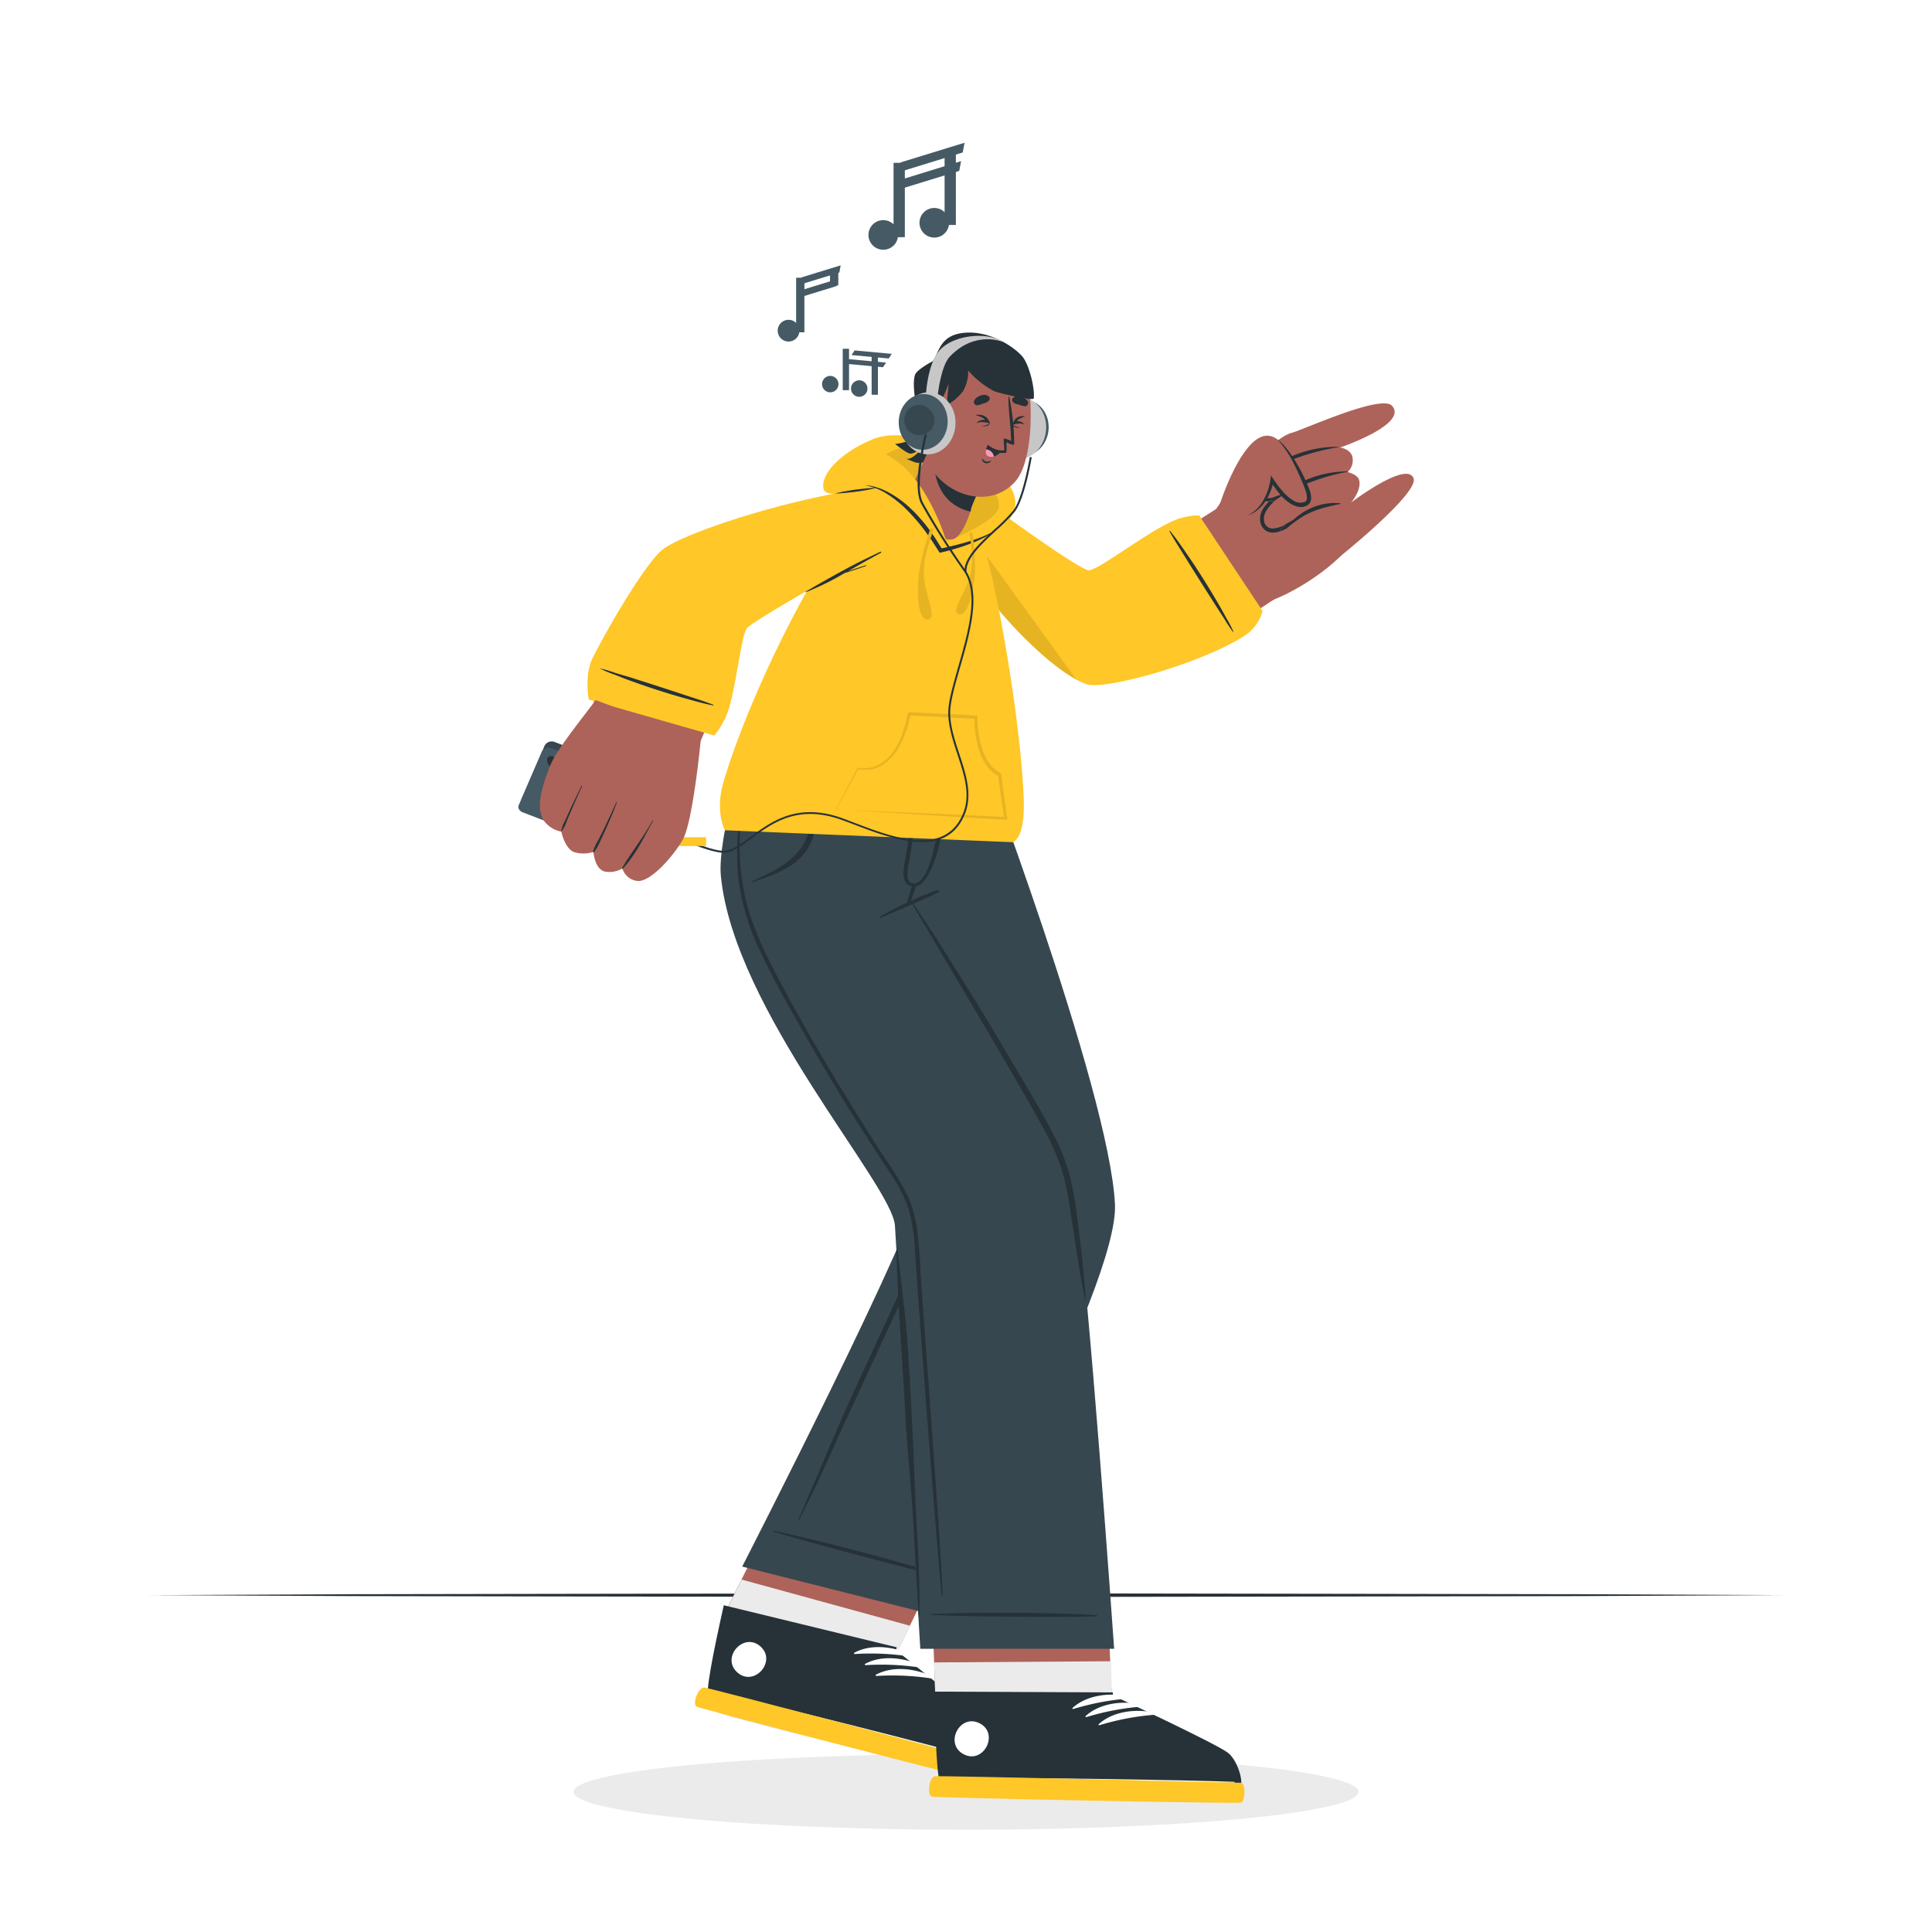 <svg class="animated" id="freepik_stories-listening-happy-music" xmlns="http://www.w3.org/2000/svg" viewBox="0 0 500 500" version="1.1" xmlns:xlink="http://www.w3.org/1999/xlink" xmlns:svgjs="http://svgjs.com/svgjs"><style>svg#freepik_stories-listening-happy-music:not(.animated) .animable {opacity: 0;}svg#freepik_stories-listening-happy-music.animated #freepik--Plant--inject-84 {animation: 1.5s Infinite  linear shake;animation-delay: 0s;}svg#freepik_stories-listening-happy-music.animated #freepik--musical-notes--inject-84 {animation: 1.5s Infinite  linear heartbeat;animation-delay: 0s;}            @keyframes shake {                10%, 90% {                    transform: translate3d(-1px, 0, 0);                  }                  20%, 80% {                    transform: translate3d(2px, 0, 0);                  }                  30%, 50%, 70% {                    transform: translate3d(-4px, 0, 0);                  }                  40%, 60% {                    transform: translate3d(4px, 0, 0);                  }            }                    @keyframes heartbeat {                0% {                    transform: scale(1);                }                10% {                    transform: scale(1.1);                }                30% {                    transform: scale(1);                }                40% {                    transform: scale(1);                }                50% {                    transform: scale(1.1);                }                60% {                    transform: scale(1);                }                100% {                    transform: scale(1);                }            }        .animator-hidden { display: none; }</style><g id="freepik--Floor--inject-84" class="animable" style="transform-origin: 250px 412.825px;"><polygon points="38.76 412.82 91.57 412.58 144.38 412.49 250 412.33 355.62 412.49 408.43 412.58 461.24 412.82 408.43 413.07 355.62 413.16 250 413.32 144.38 413.16 91.57 413.07 38.76 412.82" style="fill: rgb(38, 50, 56); transform-origin: 250px 412.825px;" id="elllq1zlgbmmn" class="animable"></polygon></g><g id="freepik--Shadow--inject-84" class="animable" style="transform-origin: 250px 463.74px;"><ellipse cx="250" cy="463.74" rx="101.59" ry="9.79" style="fill: rgb(235, 235, 235); transform-origin: 250px 463.74px;" id="elahwcf7soi3t" class="animable"></ellipse></g><g id="freepik--Plant--inject-84" class="animable animator-hidden" style="transform-origin: 90.86px 342.603px;"><path d="M124.14,304.79c-3.71-3.64-8.51-8-14.19-6.47-5.34,1.48-7.38,7.31-8.34,12.16-1.23,6.26-2.19,12.58-3.18,18.89s-2,12.73-2.87,19.11c-.51,3.6-1,7.2-1.53,10.8l-.75,5.4c-.24,1.77-.54,3.53-.64,5.31,0,.57.86.65,1,.11.69-3,1-6.12,1.41-9.17s.89-6.13,1.34-9.2c.89-6.08,1.81-12.17,2.72-18.25s1.87-12.17,2.84-18.25c.83-5.16,1.22-11.56,5.79-15a8.82,8.82,0,0,1,8.54-.8c3,1.15,5.41,3.3,7.76,5.43A.08.08,0,0,0,124.14,304.79Z" style="fill: rgb(38, 50, 56); transform-origin: 108.39px 334.235px;" id="elwwq4lb92x8l" class="animable"></path><path d="M119.06,301.07s-7.59-2.73-11.34,2.81.74,19.62,35.29,27.57a97.49,97.49,0,0,0-8.31-31.24C127.29,284.06,114.09,290.18,119.06,301.07Z" style="fill: rgb(255, 199, 39); transform-origin: 124.816px 310.893px;" id="elebg06zquieq" class="animable"></path><path d="M141,329.15a29.13,29.13,0,0,0-1.74-2.81l-1.75-2.66c-.45-.66-.9-1.32-1.36-2a4,4,0,0,0,.07-.5l.12-.9c.08-.64.18-1.29.27-1.94s.2-1.28.33-1.92a9.89,9.89,0,0,1,.45-2c0-.1-.14-.15-.15,0a7.7,7.7,0,0,1-.31,1.14c-.08.29-.16.58-.23.87q-.25,1-.48,2c-.13.61-.25,1.22-.35,1.83-.05.3-.1.59-.14.89-.61-.88-1.24-1.75-1.89-2.6-1.83-2.42-3.77-4.75-5.78-7,0,0,0,0,0-.06.18-3.63.09-7.22.9-10.8,0-.09-.13-.15-.15-.05a36.82,36.82,0,0,0-1.29,10.33c-.72-.8-1.45-1.6-2.19-2.39-1.68-1.81-3.39-3.6-5.15-5.34a.08.08,0,0,0-.11.11c2.91,3.13,5.68,6.4,8.37,9.72a60.58,60.58,0,0,0-6.32.23c-2.34.18-4.67.48-7,.8-.1,0-.07.17,0,.15a65.31,65.31,0,0,1,7-.62c2.26-.1,4.5,0,6.75,0q2.19,2.7,4.32,5.45H133c-.53,0-1.06,0-1.59,0-1.05,0-2.11.09-3.15.18a47.2,47.2,0,0,0-6.38.95.08.08,0,0,0,0,.16c2.12-.24,4.25-.44,6.38-.52,1,0,2,0,3.06,0h1.59a1.91,1.91,0,0,0,.87-.08c.93,1.21,1.86,2.41,2.78,3.63.74,1,1.46,1.94,2.17,2.92s1.38,2.1,2.19,3C141,329.31,141.06,329.22,141,329.15Z" style="fill: rgb(38, 50, 56); transform-origin: 128.04px 314.954px;" id="el7d3nnibe9e3" class="animable"></path><path d="M122.36,308.92a22.76,22.76,0,0,0-3.69-.18c-1.23,0-2.47,0-3.7.08a.08.08,0,1,0,0,.15c1.25-.09,2.5-.11,3.75-.09s2.42.13,3.63.1A0,0,0,0,0,122.36,308.92Z" style="fill: rgb(38, 50, 56); transform-origin: 118.611px 308.857px;" id="eltiq2pq5heg" class="animable"></path><path d="M133.21,311.7c.14-1.18.29-2.36.54-3.52a.08.08,0,1,0-.15,0c-.18,1.16-.4,2.32-.57,3.48-.09.58-.17,1.17-.24,1.75a7.61,7.61,0,0,0-.14,1.65.1.1,0,0,0,.2,0,10,10,0,0,0,.18-1.64C133.08,312.82,133.14,312.26,133.21,311.7Z" style="fill: rgb(38, 50, 56); transform-origin: 133.201px 311.616px;" id="elb28bftd1r4" class="animable"></path><path d="M130.94,298.63c-.3,1.14-.6,2.31-.82,3.48-.1.59-.19,1.19-.27,1.78a6.85,6.85,0,0,0-.12,1.75c0,.05.08.05.09,0a9.53,9.53,0,0,0,.27-1.67c.08-.57.17-1.15.27-1.72.21-1.2.42-2.4.73-3.58C131.11,298.58,131,298.53,130.94,298.63Z" style="fill: rgb(38, 50, 56); transform-origin: 130.405px 302.126px;" id="elslzqu32k6f" class="animable"></path><path d="M85.94,368.72c-.19-2.18-.4-4.35-.63-6.53q-.69-6.45-1.56-12.89c-.58-4.28-1.13-8.56-1.81-12.82a32.17,32.17,0,0,0-1.32-5.83A5.53,5.53,0,0,0,77.39,327c-4.06-1.41-6.81,2.81-8.45,5.79,0,.09.08.16.14.08,1-1.42,3.7-5.38,6.78-5.2,2.08.13,3.74,1.59,4.73,6.77,2.49,12.89,4.72,39.06,5,40.77.13.91.78.87.78-.1C86.37,373,86.12,370.85,85.94,368.72Z" style="fill: rgb(38, 50, 56); transform-origin: 77.655px 351.293px;" id="elchjq386vsma" class="animable"></path><path d="M70,331.21s3.55-12.55-4.3-6.28C52.66,335.38,52.19,358.1,52.19,358.1s23.25-13.51,26.14-22.41C82.64,322.42,70,331.21,70,331.21Z" style="fill: rgb(255, 199, 39); transform-origin: 65.708px 340.638px;" id="elxbkxfp5swah" class="animable"></path><path d="M74.44,337.37c-1.83.37-3.68.61-5.52.87l-2.61.37c-.59.08-1.19.14-1.78.21,1.73-2.38,3.48-4.76,5.14-7.19a.1.1,0,0,0-.16-.12A53.47,53.47,0,0,0,65.63,336l-1-2.91c-.39-1.12-.82-2.24-1.1-3.4,0-.09-.18-.05-.15.05.32,1.15.54,2.32.85,3.47s.63,2.22,1,3.3c-.85,1.11-1.67,2.24-2.46,3.38-.4-1.13-.9-2.23-1.25-3.38a.08.08,0,0,0-.15.05c.42,1.27.64,2.59,1,3.87-.53.78-1.06,1.56-1.57,2.35-.94,1.45-1.83,2.93-2.69,4.42a.34.34,0,0,0-.21.35c-1.46,2.54-2.86,5.12-4.24,7.72,0,.09.09.16.14.07,1.38-2.57,2.91-5.07,4.51-7.52h0a3.65,3.65,0,0,1,.76-.14l.81-.18c.6-.13,1.19-.28,1.79-.43,1.18-.3,2.35-.57,3.54-.78.1,0,.06-.17,0-.15-1.41.27-2.82.43-4.24.59L59,347l-.1,0q1.26-1.9,2.54-3.78c.85-1.23,1.72-2.44,2.59-3.64.81-.12,1.61-.33,2.4-.48l2.7-.53c1.8-.35,3.59-.75,5.4-1.05C74.58,337.5,74.54,337.35,74.44,337.37Z" style="fill: rgb(38, 50, 56); transform-origin: 64.106px 342.511px;" id="elwy81lo0a77l" class="animable"></path><path d="M60.47,338.6c-.11-.33-.21-.66-.32-1a19.73,19.73,0,0,1-.53-2.11c0-.1-.17-.05-.15.05.15.7.32,1.41.48,2.12a13.76,13.76,0,0,0,.61,2.08.14.14,0,0,0,.27-.08C60.73,339.31,60.58,339,60.47,338.6Z" style="fill: rgb(38, 50, 56); transform-origin: 60.152px 337.638px;" id="el5ubxvuit8" class="animable"></path><path d="M76.82,334.46c-1.06.16-2.13.23-3.2.33s-2.13.24-3.19.4c-.06,0-.06.1,0,.09,1.07-.07,2.13-.15,3.2-.29s2.12-.3,3.19-.37C76.92,334.61,76.91,334.45,76.82,334.46Z" style="fill: rgb(38, 50, 56); transform-origin: 73.638px 334.87px;" id="el9harzjuqut5" class="animable"></path><path d="M103.05,352.83c-.42-9.24-1-18.46-1.93-27.67-.46-4.58-1-9.16-1.63-13.72a98.11,98.11,0,0,0-2.64-13.28,25.37,25.37,0,0,0-4.43-9.37,10.05,10.05,0,0,0-8.93-3.9c-4,.5-7.3,3.05-10.11,5.82-3.16,3.1-6.06,6.49-9,9.81-.74.84-1.48,1.69-2.21,2.54a.08.08,0,0,0,.12.11c2.86-3.29,5.83-6.48,8.94-9.53,2.87-2.83,5.84-5.91,9.82-7.08a10.06,10.06,0,0,1,5.7-.13,9,9,0,0,1,3.9,2.47,20.38,20.38,0,0,1,4.39,8.54c2.49,8.49,3.38,17.4,4.3,26.17s1.57,17.84,2,26.79.8,18,1.67,27c.1,1.11.25,2.21.39,3.31.09.75,1.24.75,1.18,0C103.89,371.39,103.46,362.11,103.05,352.83Z" style="fill: rgb(38, 50, 56); transform-origin: 83.365px 333.059px;" id="elb5soqwl8ruk" class="animable"></path><path d="M72.87,291.71s5.27-9.77-1-12.9S44.81,299,38.71,333c0,0,33.7-14.91,45.15-29.77S82.33,285.13,72.87,291.71Z" style="fill: rgb(255, 199, 39); transform-origin: 63.528px 305.764px;" id="eljbj5zeryg4" class="animable"></path><path d="M77.82,299.65c-3.79,0-7.56-.29-11.35-.26L68.6,297a35.8,35.8,0,0,0,3-3.44c.06-.08-.06-.19-.13-.13a26.91,26.91,0,0,0-2.87,2.88c-1,1-1.89,2-2.83,3-1.45,1.57-2.87,3.16-4.28,4.76,0-.16,0-.31,0-.46v-2c0-1.29,0-2.57,0-3.86,0-2.6,0-5.22.2-7.82,0-.1-.15-.09-.15,0-.18,2.61-.45,5.21-.58,7.83-.06,1.28-.1,2.57-.11,3.85,0,.66,0,1.33,0,2,0,.36,0,.74,0,1.12l-.67.74c-3,3.45-5.89,7-8.69,10.66,0-.2,0-.4,0-.6,0-.4-.09-.8-.13-1.2-.1-.87-.22-1.74-.35-2.6s-.25-1.63-.39-2.44-.37-1.83-.44-2.75a.08.08,0,1,0-.16,0,23.25,23.25,0,0,1,.32,2.77c.08.83.16,1.67.23,2.5s.15,1.67.24,2.5l.12,1.2c0,.2,0,.4.07.6a1.28,1.28,0,0,0,.16.48l-1.44,1.88c-1.91,2.53-3.78,5.09-5.66,7.64-.06.08,0,.19.11.11,1.78-2.32,3.61-4.59,5.46-6.85,1.39.06,2.8,0,4.19-.06s2.92,0,4.38,0c.1,0,.1-.16,0-.15l-4.38.05c-1.34,0-2.7-.06-4,0,1.63-2,3.28-3.95,4.93-5.91l1.81-2.15a8,8,0,0,0,1.69.06h2l3.74-.05c2.57,0,5.14-.13,7.71-.14a.08.08,0,1,0,0-.15c-2.57,0-5.15-.14-7.72-.21l-3.74-.09-2,0c-.37,0-.76,0-1.15,0,1.42-1.68,2.83-3.36,4.25-5a.24.24,0,0,0,.08-.09c1.38-1.63,2.76-3.26,4.16-4.88l.57-.66c3.93.13,7.85-.13,11.78-.05C77.93,299.81,77.92,299.65,77.82,299.65Z" style="fill: rgb(38, 50, 56); transform-origin: 60.983px 308.053px;" id="ellef2ezbfaxb" class="animable"></path><path d="M75.88,306.35H75a.07.07,0,0,0,0,.14h.92C76,306.5,76,306.35,75.88,306.35Z" style="fill: rgb(38, 50, 56); transform-origin: 75.453px 306.42px;" id="el654s2yd33hn" class="animable"></path><path d="M73.84,306.36l-3.64-.08-1.82-.06a6.82,6.82,0,0,0-1.69,0,.06.06,0,0,0,0,.11,6.47,6.47,0,0,0,1.7.13l1.82,0c1.21,0,2.43,0,3.64,0C74,306.51,73.94,306.36,73.84,306.36Z" style="fill: rgb(38, 50, 56); transform-origin: 70.297px 306.319px;" id="el2vptc5bqyjn" class="animable"></path><path d="M63.25,317.73a49.12,49.12,0,0,0-7.45-.67s0,.05,0,.05c2.47.24,5,.37,7.41.77C63.31,317.9,63.35,317.74,63.25,317.73Z" style="fill: rgb(38, 50, 56); transform-origin: 59.554px 317.471px;" id="el1yge0xaydol" class="animable"></path><path d="M53.12,306.89c0-.22,0-.44-.08-.65-.06-.49-.14-1-.21-1.46-.15-.93-.31-1.85-.49-2.77,0-.09-.16-.06-.15,0,.12,1,.22,1.91.31,2.87l.12,1.4a4,4,0,0,0,.19,1.34.18.18,0,0,0,.32-.05A1.65,1.65,0,0,0,53.12,306.89Z" style="fill: rgb(38, 50, 56); transform-origin: 52.675px 304.825px;" id="elk6txqwv6s3" class="animable"></path><path d="M102.71,279.17c-1.2-2.25-2.74-5.21-5.75-5-2.48.15-3.6,2.69-4.14,4.78-1.64,6.49-1.75,13.33-2.07,20-.68,14-1.29,28.1-1.37,42.17q0,5.85,0,11.69c0,4,0,8,.28,12a.29.29,0,0,0,.58,0c0-3.4-.09-6.8-.11-10.2s0-6.64.07-10q.16-10.08.54-20.16c.24-6.68.54-13.35.82-20q.21-5,.43-10c.15-3.23.29-6.46.66-9.68.21-1.8.47-3.6.85-5.37a7.42,7.42,0,0,1,1.55-3.61,3.41,3.41,0,0,1,4.4-.32,9.42,9.42,0,0,1,3.11,3.89C102.63,279.34,102.76,279.26,102.71,279.17Z" style="fill: rgb(38, 50, 56); transform-origin: 96.051px 319.63px;" id="elzekyl69ck1j" class="animable"></path><path d="M101.9,278.1s-2.48-8.74,3-4.37c9.1,7.27,9.43,23.1,9.43,23.1s-16.19-9.41-18.21-15.61C93.12,272,101.9,278.1,101.9,278.1Z" style="fill: rgb(255, 199, 39); transform-origin: 104.913px 284.668px;" id="eltm77misdia" class="animable"></path><path d="M110.92,290.34l-.46-.72a4.57,4.57,0,0,0,0-.74v-1.13q0-1.11.09-2.22c0-.1-.16-.09-.16,0,0,.72-.07,1.45-.09,2.17,0,.36,0,.73,0,1.09,0,.14,0,.3,0,.47-.63-1-1.29-2-2-2.93l-.6-.82a17.08,17.08,0,0,1,0-2.86c0-1,0-2,.06-3.05,0-.1-.15-.09-.15,0,0,1.05-.09,2.11-.14,3.17a18.9,18.9,0,0,0-.06,2.26c-1.57-2.13-3.22-4.18-4.9-6.22-.06-.07-.18,0-.12.1,1,1.31,2,2.67,3,4-1.91-.44-3.84-.7-5.78-1-.1,0-.14.14,0,.15,2,.31,4.06.83,6.09,1.27,0,0,0,0,0,0,.77,1.09,1.54,2.19,2.3,3.29l.92,1.35h-.09l-.63-.09c-.44-.05-.89-.09-1.34-.12-.94-.07-1.87-.12-2.81-.17-.1,0-.09.15,0,.15.92,0,1.83.09,2.75.19l1.45.18.63.07.18,0,1.56,2.29c.92,1.35,1.73,2.8,2.71,4.11.06.08.16,0,.12-.08A41.94,41.94,0,0,0,110.92,290.34Z" style="fill: rgb(38, 50, 56); transform-origin: 106.489px 286.697px;" id="el4jl1q1k4627" class="animable"></path><path d="M106.89,280.47c0-.34,0-.68,0-1a14,14,0,0,1,.08-2.15.08.08,0,1,0-.15,0c0,.7-.08,1.41-.11,2.12,0,.35,0,.71,0,1.06V281a1.45,1.45,0,0,0,0,.51.07.07,0,0,0,.13,0,1.24,1.24,0,0,0,0-.47Z" style="fill: rgb(38, 50, 56); transform-origin: 106.831px 279.383px;" id="eld3f5mkdzo6h" class="animable"></path><path d="M104.89,284.09c-.61-.11-1.22-.14-1.83-.19s-1.33-.11-2-.2c-.11,0-.13.15,0,.15,1.28.09,2.55.31,3.83.36C104.94,284.21,105,284.1,104.89,284.09Z" style="fill: rgb(38, 50, 56); transform-origin: 102.961px 283.955px;" id="ela7kzcjf49zk" class="animable"></path><path d="M110,284.14c0,.07,0,.26,0,.34v.89c0,.2,0,.41,0,.61a1.4,1.4,0,0,0,0,.54,0,0,0,0,0,.06,0,.52.52,0,0,0,0-.25v-.89c0-.21,0-.41,0-.61v-.29c0-.08,0-.26,0-.33S109.87,284,110,284.14Z" style="fill: rgb(38, 50, 56); transform-origin: 110.015px 285.291px;" id="elajnwfuenudi" class="animable"></path><path d="M103.09,325.81c-3.41-2.56-6.47-6.23-11-6.41-3.78-.15-6.43,2.7-7.94,5.87a32.06,32.06,0,0,0-1.85,5.22q-1,3.58-1.93,7.21-1.78,7.13-3,14.37c-.46,2.69-.89,5.38-1.23,8.09a68,68,0,0,0-.79,8.29.43.43,0,0,0,.84.09c.47-2.26.66-4.6,1-6.89s.69-4.6,1.08-6.89q1.15-6.88,2.71-13.7c1-4.28,1.93-8.63,3.32-12.8,1-3,2.58-6.49,5.81-7.56,4.91-1.64,9.38,2.52,13,5.22C103.06,326,103.17,325.87,103.09,325.81Z" style="fill: rgb(38, 50, 56); transform-origin: 89.235px 344.12px;" id="eluxjy30c622" class="animable"></path><path d="M99.56,323.36s-3.13-9,1.41-10.72c6.8-2.63,24.61,17.43,21.13,48.16,0,0-13.77-7.58-23.93-16.1S85.41,325,89.89,322.15,99.56,323.36,99.56,323.36Z" style="fill: rgb(255, 199, 39); transform-origin: 105.162px 336.604px;" id="elc91x96lmqzc" class="animable"></path><path d="M120,354.22a23.08,23.08,0,0,0-1.66-3.1c-.58-1.05-1.17-2.1-1.77-3.14-1.19-2-2.36-4.05-3.57-6.06l-.6-1c0-.12,0-.24.08-.36.06-.29.13-.59.2-.89.15-.66.27-1.34.39-2,.25-1.31.48-2.65.83-3.94,0-.09-.13-.13-.15,0-.28,1.32-.7,2.61-1.09,3.9-.19.63-.39,1.26-.56,1.9-.06.22-.11.44-.17.66-1.46-2.4-3-4.78-4.56-7.09a2.9,2.9,0,0,0,.16-1c.05-.44.1-.89.16-1.34.12-1,.23-2,.38-3a58.65,58.65,0,0,1,1.08-5.89.08.08,0,0,0-.15,0c-.49,1.94-1,3.87-1.39,5.84-.18,1-.35,1.92-.48,2.89-.07.49-.12,1-.17,1.46,0,.15,0,.3-.06.44-.49-.69-1-1.39-1.5-2.07-1.57-2.07-3.2-4.09-4.84-6.1-.07-.07-.2,0-.13.09a109.63,109.63,0,0,1,7.74,11.31l1.34,2.17-.45-.06c-.57-.07-1.16-.11-1.73-.16l-3.48-.3c-2.32-.19-4.64-.33-7-.58-.1,0-.13.15,0,.16,2.34.27,4.68.64,7,1,1.15.17,2.3.32,3.45.47a13.45,13.45,0,0,0,2.65.27c.91,1.48,1.83,3,2.73,4.44-.2,0-.41,0-.61,0h-3.31c-1.5,0-3,0-4.48,0-.1,0-.09.15,0,.15,1.51,0,3,.1,4.53.18.72,0,1.44.08,2.15.13l1.08.07a2.28,2.28,0,0,0,.94,0c.77,1.26,1.55,2.51,2.33,3.77s1.43,2.32,2.16,3.47a28.56,28.56,0,0,0,2.34,3.51C120,354.36,120.08,354.31,120,354.22Z" style="fill: rgb(38, 50, 56); transform-origin: 108.397px 338.119px;" id="el23z7rgak8t8" class="animable"></path><path d="M113.48,329.37a22.41,22.41,0,0,1-.61,2.93c-.26,1-.55,2-.87,2.95a.1.1,0,1,0,.19.06c.3-1,.57-1.94.81-2.93s.4-2,.64-3C113.66,329.3,113.49,329.27,113.48,329.37Z" style="fill: rgb(38, 50, 56); transform-origin: 112.817px 332.347px;" id="elj9lytzpx6jg" class="animable"></path><path d="M103.37,335.38a1.1,1.1,0,0,0-.75-.28l-1.3-.18c-.8-.11-1.61-.2-2.42-.29-1.67-.2-3.35-.36-5-.57-.1,0-.13.14,0,.15,1.59.19,3.16.43,4.74.64l2.32.3,1.12.13a4,4,0,0,1,1.28.21C103.37,335.53,103.43,335.43,103.37,335.38Z" style="fill: rgb(38, 50, 56); transform-origin: 98.605px 334.78px;" id="el342uqpq02q8" class="animable"></path><path d="M113.46,348.89c-.79-.06-1.59-.09-2.38-.11l-1.21,0-.57,0a3.09,3.09,0,0,1-.75,0c-.11,0-.12.17,0,.15a3.29,3.29,0,0,1,.7,0l.63,0,1.2.08c.79,0,1.59.09,2.38.09C113.55,349.07,113.55,348.9,113.46,348.89Z" style="fill: rgb(38, 50, 56); transform-origin: 110.996px 348.94px;" id="elvv42nz9r02" class="animable"></path><path d="M118.31,345.46c.09-.45.18-.9.26-1.36.16-.88.32-1.77.49-2.65,0-.1-.13-.13-.16,0-.19.86-.39,1.73-.58,2.59-.1.43-.19.86-.28,1.29-.05.2-.09.4-.13.6a1.73,1.73,0,0,0-.07.64c0,.07.12.13.17,0A3.1,3.1,0,0,0,118.31,345.46Z" style="fill: rgb(38, 50, 56); transform-origin: 118.447px 344.005px;" id="el3xsd1c3f9z" class="animable"></path><polygon points="71.72 365.01 72.67 375.91 75.93 412.7 104.74 412.7 108.81 375.91 110.01 365.01 71.72 365.01" style="fill: rgb(69, 90, 100); transform-origin: 90.865px 388.855px;" id="elcs8ta4qcgfo" class="animable"></polygon><polygon points="71.72 365.01 72.67 375.91 108.81 375.91 110.01 365.01 71.72 365.01" style="fill: rgb(38, 50, 56); transform-origin: 90.865px 370.46px;" id="elo84dzlcgax" class="animable"></polygon><g id="elegh0avm2nuo"><rect x="68.86" y="362.04" width="44" height="8.84" style="fill: rgb(69, 90, 100); transform-origin: 90.86px 366.46px; transform: rotate(180deg);" class="animable"></rect></g></g><g id="freepik--Character--inject-84" class="animable" style="transform-origin: 250.025px 276.311px;"><path d="M207.88,376.78s-21,42.05-21,42.09c-1.74,8.68-3.1,16.33-3.44,20.35a.15.15,0,0,0,0,.07,6.07,6.07,0,0,0,.11,2.81s0,0,0,.06c2.23,2.27,71.25,18.16,73.84,17.9s2.07-7.66-.12-10.42S231.43,429,231.43,429L252,386.86Z" style="fill: rgb(173, 99, 89); transform-origin: 221.228px 418.422px;" id="elhrxqk03fsch" class="animable"></path><path d="M256.41,460.07c-2.59.25-70.57-15.64-72.8-17.91l0-.06a6.22,6.22,0,0,1-.11-2.81.17.17,0,0,1,0-.07c.34-4,1.7-11.67,3.43-20.36,0,0,2.7-5.39,5-10.07l43.54,11.94-4,8.25s22.65,17.91,24.85,20.66S259,459.82,256.41,460.07Z" style="fill: rgb(235, 235, 235); transform-origin: 220.778px 434.431px;" id="els6xcwrojotb" class="animable"></path><path d="M257.35,459c-2.63.2-71.8-17.44-74-19.78-.85-.88,1.13-11.11,3.88-23.4l.09-.38,44.76,10.88-.21.75s23.46,18.59,25.61,21.43S260,458.77,257.35,459Z" style="fill: rgb(38, 50, 56); transform-origin: 221.184px 437.221px;" id="elr53bjbajxxg" class="animable"></path><path d="M257.25,456.08c-11.59-3.26-58.64-15.31-70.34-17.65-.1,0-.11,0,0,.07,11.42,3.48,58.56,15.15,70.31,17.77C257.45,456.33,257.49,456.15,257.25,456.08Z" style="fill: rgb(255, 255, 255); transform-origin: 222.122px 447.356px;" id="ely5bnxn27gl" class="animable"></path><path d="M235.57,428.12c-4.37-2-10.16-2.75-14.5-.38-.17.09,0,.33.13.32a66.94,66.94,0,0,1,14.21.63A.3.3,0,0,0,235.57,428.12Z" style="fill: rgb(255, 255, 255); transform-origin: 228.371px 427.478px;" id="elh7549wogxy5" class="animable"></path><path d="M238.38,431c-4.37-2-10.17-2.75-14.51-.38-.16.09,0,.33.13.32a66.94,66.94,0,0,1,14.21.63A.3.3,0,0,0,238.38,431Z" style="fill: rgb(255, 255, 255); transform-origin: 231.18px 430.359px;" id="elhaygl1mhlko" class="animable"></path><path d="M241.18,433.8c-4.37-2-10.16-2.75-14.5-.38-.17.09,0,.33.12.32a66.26,66.26,0,0,1,14.21.64A.31.31,0,0,0,241.18,433.8Z" style="fill: rgb(255, 255, 255); transform-origin: 233.973px 433.162px;" id="elu3wn58lew6" class="animable"></path><path d="M259,456.75c1.11.79-.21,4.88-1.19,5s-76.32-19.46-77.53-20.07.43-5.1,2-4.95S259,456.75,259,456.75Z" style="fill: rgb(255, 199, 39); transform-origin: 219.642px 449.238px;" id="el9mshwban5sr" class="animable"></path><path d="M196.76,426.06c-4.38-3.79-10.27,3-5.89,6.8S201.14,429.85,196.76,426.06Z" style="fill: rgb(255, 255, 255); transform-origin: 193.815px 429.461px;" id="elsicybtarq7q" class="animable"></path><path d="M192.08,405.43l50.47,12.73s47.05-84.91,46-106.49c-1.45-29.8-36.4-121.3-36.4-121.3H210.3s27.77,98.95,28.13,115.6C238.62,314.68,192.08,405.43,192.08,405.43Z" style="fill: rgb(55, 71, 79); transform-origin: 240.324px 304.265px;" id="elr0wd6b0hgvl" class="animable"></path><path d="M244.71,407.92c-2.69-1.07-26.72-8-44.64-11.8a.09.09,0,1,0,0,.18c5.64,2,41.26,11.36,44.6,11.82C244.74,408.14,244.83,408,244.71,407.92Z" style="fill: rgb(38, 50, 56); transform-origin: 222.374px 402.121px;" id="elzs5ex0v1u7" class="animable"></path><path d="M241.91,284.72c-3.32-14-6.83-27.9-10.63-41.75s-7.76-27.8-12.15-41.54c-.54-1.67-1.1-3.35-1.64-5a.21.21,0,0,0-.41.12c3.92,13.68,7.9,27.34,11.62,41.07s7.29,27.5,10.64,41.32q1.24,5.15,2.45,10.28a91,91,0,0,1,2.14,10.71,27.77,27.77,0,0,1-.69,10.31,58.18,58.18,0,0,1-3.72,9.59q-9,19.65-18.1,39.31c-6,13.15-7,16.14-12.77,29.39-.72,1.65-1.43,3.29-2.12,4.95-.05.11.11.2.16.09,6.6-13,7.62-16.12,13.75-29.33s12.31-26.59,18.43-39.91c2.76-6,6-12.13,6.42-18.85C245.72,298.47,243.52,291.44,241.91,284.72Z" style="fill: rgb(38, 50, 56); transform-origin: 225.933px 294.948px;" id="elf7eqfevbf3l" class="animable"></path><path d="M240.46,393.41s1.62,46.29,1.62,46.33c.26,8.85.65,16.61,1.23,20.6a.17.17,0,0,0,0,.07,6.35,6.35,0,0,0,.73,2.71s0,.05.06.06c2.69,1.7,73.51,1.66,76,.83s.29-7.94-2.46-10.13-29.89-14.3-29.89-14.3l-2.05-46.26Z" style="fill: rgb(173, 99, 89); transform-origin: 280.823px 428.944px;" id="el4alcvswzqdp" class="animable"></path><path d="M241.75,430.23s.33,9.47.33,9.51c.26,8.85.65,16.61,1.23,20.6a.17.17,0,0,0,0,.07,12.11,12.11,0,0,0,.73,2.71s0,.05.06.06c2.69,1.7,73.51,1.66,76,.83s.29-7.94-2.46-10.13-29.89-14.3-29.89-14.3l-.2-9.65Z" style="fill: rgb(235, 235, 235); transform-origin: 281.468px 447.249px;" id="elctl1cd2ilgl" class="animable"></path><path d="M320.12,463.92c-2.5.81-73.89-.3-76.58-2.07-1-.66-1.48-11.07-1.65-23.66v-.4L288,438l0,.78s27.13,12.65,29.89,14.91S322.63,463.13,320.12,463.92Z" style="fill: rgb(38, 50, 56); transform-origin: 281.581px 450.99px;" id="el0l116thr3rq" class="animable"></path><path d="M319.36,461.14c-12-.48-60.59-1.29-72.52-.85-.1,0-.1.07,0,.07,11.91.74,60.48,1.16,72.51,1C319.61,461.34,319.61,461.15,319.36,461.14Z" style="fill: rgb(255, 255, 255); transform-origin: 283.156px 460.779px;" id="eln57m4io0148" class="animable"></path><path d="M291.79,439c-4.73-1-10.53-.32-14.2,3-.14.13,0,.33.2.28a66.85,66.85,0,0,1,14-2.68A.31.31,0,0,0,291.79,439Z" style="fill: rgb(255, 255, 255); transform-origin: 284.778px 440.432px;" id="elednk0x0kshv" class="animable"></path><path d="M295.17,441.09c-4.72-1-10.52-.32-14.19,3-.15.13,0,.33.19.29a67.11,67.11,0,0,1,14-2.69A.3.3,0,0,0,295.17,441.09Z" style="fill: rgb(255, 255, 255); transform-origin: 288.194px 442.526px;" id="elga1fywvecn" class="animable"></path><path d="M298.56,443.2c-4.72-1-10.53-.32-14.2,3-.14.12,0,.32.2.28a66.21,66.21,0,0,1,14-2.68A.3.3,0,0,0,298.56,443.2Z" style="fill: rgb(255, 255, 255); transform-origin: 291.582px 444.631px;" id="el5xz989ftxdc" class="animable"></path><path d="M321.25,461.38c1.27.51.93,4.8,0,5.13s-78.75-1.22-80.07-1.54-.76-5.06.78-5.27S321.25,461.38,321.25,461.38Z" style="fill: rgb(255, 199, 39); transform-origin: 281.26px 463.12px;" id="elwsqdncofh2m" class="animable"></path><path d="M253.55,446c-5.14-2.67-9.29,5.31-4.15,8S258.69,448.64,253.55,446Z" style="fill: rgb(255, 255, 255); transform-origin: 251.475px 450.002px;" id="el92ltig8s8lh" class="animable"></path><path d="M247.88,190.33v0c-.18.86-10.61,42.1-11.92,42.88-1.47.87,37.91,53.86,42.58,79.87,3,16.64,9.8,113.62,9.8,113.62H238.17s-4.91-82.36-6.56-109.5c-.64-10.53-41.67-55.73-45.05-90.49-1-10.25,7.32-36.42,7.32-36.42Z" style="fill: rgb(55, 71, 79); transform-origin: 237.408px 308.495px;" id="elnhtfd7cygal" class="animable"></path><path d="M236.9,387.47c-.59-13.64-1.14-27.31-2.13-40.94-.56-7.71-1.67-15.19-2.43-22.89,0-.4-.37-.5-.36-.08.36,13.7,1.49,27.25,2.22,40.94s1.43,16.89,2.2,30.53c.44,7.72.82,15.45,1.42,23.16a.1.1,0,0,0,.19,0C238,404.48,237.5,401.16,236.9,387.47Z" style="fill: rgb(38, 50, 56); transform-origin: 234.995px 370.774px;" id="el1o4p2ujhk3r" class="animable"></path><path d="M278.59,313.7A72.9,72.9,0,0,0,276.5,303a54.17,54.17,0,0,0-4.07-9.8c-3.42-6.56-7.31-12.91-11.06-19.28s-7.66-12.89-11.62-19.25q-3.34-5.35-6.72-10.7c-2.27-3.61-4.69-7.13-7.05-10.67-.09-.14-.31,0-.22.13,3.84,6.44,7.64,12.9,11.48,19.34s7.62,12.9,11.41,19.37,7.46,12.73,11,19.18a65.91,65.91,0,0,1,4.52,9.58,58.56,58.56,0,0,1,2.54,10.55c1.33,8.34,2.43,16.73,4.11,25,0,.11.19.08.18,0C280.5,328.86,279.6,321.25,278.59,313.7Z" style="fill: rgb(38, 50, 56); transform-origin: 258.37px 284.882px;" id="eltfmcz5kffmp" class="animable"></path><path d="M283.94,418.05c-2.87-.37-24.75-1.13-43.05-.35a.1.1,0,0,0,0,.19c6,.53,39.66.76,43,.37C284,418.25,284.07,418.07,283.94,418.05Z" style="fill: rgb(38, 50, 56); transform-origin: 262.416px 417.908px;" id="elv8q7905hfs" class="animable"></path><path d="M242.52,230.35a94,94,0,0,0-14.81,6.89.17.17,0,0,0,.13.31c5-2.14,10.08-4.19,14.95-6.61A.32.32,0,0,0,242.52,230.35Z" style="fill: rgb(38, 50, 56); transform-origin: 235.304px 233.938px;" id="eltkymnonvy4p" class="animable"></path><path d="M244,196.17c0-.17-.32-.21-.32,0a166.46,166.46,0,0,1-.83,16.68c-.23,2.57-2.3,16.77-6.76,15.73-.74-.17-1.13-.9-1.24-2a18,18,0,0,1,.59-4.35c.49-3,.89-6,1.15-9a82.12,82.12,0,0,0-.18-16.81.15.15,0,0,0-.29,0,154.92,154.92,0,0,1-1.36,23.19c-.56,3.7-2.42,9.26,1.45,9.83s6.48-8.74,7-11.29A85.16,85.16,0,0,0,244,196.17Z" style="fill: rgb(38, 50, 56); transform-origin: 239.096px 212.746px;" id="el5xvrgu77lhs" class="animable"></path><path d="M236.23,228.94a23.12,23.12,0,0,0-1,2.94,6.53,6.53,0,0,0-.42,2.42c0,.16.23.17.31.07a8.93,8.93,0,0,0,1-2.36c.33-.91.69-1.81,1-2.73A.5.5,0,0,0,236.23,228.94Z" style="fill: rgb(38, 50, 56); transform-origin: 235.965px 231.593px;" id="elh47gmncbxkl" class="animable"></path><path d="M238.32,330.4c-.46-7-.44-14.41-3.42-20.92a70,70,0,0,0-5.46-9.1q-3.06-4.65-6-9.38c-7.92-12.58-15.49-25.41-22.42-38.57-3.33-6.34-6.41-12.87-8.08-19.87a63.29,63.29,0,0,1-.92-22.42c.23-1.86.49-3.71.8-5.56,0-.13-.18-.19-.21-.05a74,74,0,0,0-1.65,21.7,60.56,60.56,0,0,0,5.79,20c3.05,6.62,6.69,13,10.27,19.32q5.53,9.8,11.42,19.41c3.9,6.36,8,12.6,12.07,18.86a36.13,36.13,0,0,1,4.8,9.65,52.44,52.44,0,0,1,1.53,10.95c1,15.51,4.94,67.05,6.32,82.48.18,2,.35,3.92.53,5.87,0,.18.28.17.27,0C243.35,397.28,239.35,345.85,238.32,330.4Z" style="fill: rgb(38, 50, 56); transform-origin: 217.365px 308.675px;" id="el50kvg2dwl7y" class="animable"></path><path d="M210.66,203.89c0-.11-.18-.07-.19,0-.14,4.31,0,8.75-1.68,12.82-1.52,3.73-4.57,6.35-8,8.31a63.25,63.25,0,0,1-6.13,3c-.15.06-.09.3.07.25,4-1.26,8-2.63,11.31-5.27,3.53-2.83,5.07-6.94,5.25-11.38A38.16,38.16,0,0,0,210.66,203.89Z" style="fill: rgb(38, 50, 56); transform-origin: 202.936px 216.049px;" id="eliq45y57fqj" class="animable"></path><path d="M245.81,137c3.22,8.14,23.86,37.41,37.34,38.79,13.74,1.42,43.48-18.62,46.63-20.7,2.06-1.35-11.88-25.35-15.08-23.34-8.62,5.43-28.9,19.07-32.78,17.21-8.15-3.89-14.43-9.31-26.16-17C247.58,126.59,242.26,128,245.81,137Z" style="fill: rgb(173, 99, 89); transform-origin: 287.339px 152.34px;" id="el6gnddn2u6gw" class="animable"></path><path d="M347.41,143.44c-6.68,6.87-17.23,12.14-20.61,12.56s-14.58-19-13.26-22.22,15.06-20.71,21.07-21.85S351.75,139,347.41,143.44Z" style="fill: rgb(173, 99, 89); transform-origin: 330.911px 133.952px;" id="el3z1cf81wuh4" class="animable"></path><path d="M338.31,116.68s-6.45,2.88-8.53,4c-1.78.93-5.34,3.09-4.62,6.53s5.47,1.72,5.81,1.61c-.28.16-5.11,3.13-4,6.51s5.63,1.08,5.92.93c-.12.13,9.77-7,12.21-5.41,2.75,1.83.6,13.93.63,14s21.57-17.14,20.1-21.06c-1.75-4.69-16.18,6.28-16.18,6.28s2.83-3.21,2.07-5.9c-.4-1.38-2.95-2-2.95-2a4.16,4.16,0,0,0,1.17-4.16c-.66-1.88-3.12-2.19-3.12-2.19s17.71-6,13.45-10.79c-2.61-2.94-20.7,5.17-25.63,6.9C334.61,111.93,338.82,113.6,338.31,116.68Z" style="fill: rgb(173, 99, 89); transform-origin: 345.484px 124.622px;" id="elxzfuac4n5l" class="animable"></path><path d="M346.41,115.72a0,0,0,0,0,0-.09,29.53,29.53,0,0,0-16.85,5.06c-.15.11,0,.41.16.32A60.11,60.11,0,0,1,346.41,115.72Z" style="fill: rgb(38, 50, 56); transform-origin: 337.954px 118.327px;" id="el2feyz4hbtkn" class="animable"></path><path d="M348.81,122.12c.07,0,.05-.12,0-.12a27.69,27.69,0,0,0-18,6.66c-.17.16-.17.47,0,.31C334.34,126.21,343.36,122.93,348.81,122.12Z" style="fill: rgb(38, 50, 56); transform-origin: 339.769px 125.507px;" id="el6bonz1f1z6a" class="animable"></path><path d="M333.12,136.64c4.95-4.15,7.54-4.88,13.8-6.24.08,0,.05-.13,0-.14a14.8,14.8,0,0,0-6.9.94,15.86,15.86,0,0,0-7,5.27C332.9,136.56,333,136.73,333.12,136.64Z" style="fill: rgb(38, 50, 56); transform-origin: 339.968px 133.424px;" id="el6faiaqu9yzv" class="animable"></path><path d="M329.78,120.65a15.67,15.67,0,0,0-2.92,2.08,6.72,6.72,0,0,0-2.1,3,2.67,2.67,0,0,0,.18,1.94,3.81,3.81,0,0,0,1.29,1.47,3.9,3.9,0,0,0,2.21.6c.36-.36.75-.71,1.15-1l.46.8a5.19,5.19,0,0,1-1.61.24A11,11,0,0,0,327,131.5a4.85,4.85,0,0,0-.77,3.88,3.53,3.53,0,0,0,1.13,1.77,3.22,3.22,0,0,0,2,.69,6.22,6.22,0,0,0,1.91-.34,9.45,9.45,0,0,1,1.15-1.63l.66.78.07-.08,2.06-2.32-2.68,1.53a6.73,6.73,0,0,1-3.16,1,2.19,2.19,0,0,1-2.17-1.68,3.84,3.84,0,0,1,.61-3.06,10.78,10.78,0,0,1,2.29-2.57l2-1.67-2.46.86a3.78,3.78,0,0,1-3.09-.13,3.06,3.06,0,0,1-1.11-1.12,2.15,2.15,0,0,1-.21-1.52,6.54,6.54,0,0,1,1.77-2.91A19.28,19.28,0,0,1,329.78,120.65Z" style="fill: rgb(38, 50, 56); transform-origin: 329.933px 129.245px;" id="el5m6u6ddjigf" class="animable"></path><path d="M332.48,135.87a9.45,9.45,0,0,0-1.15,1.63,10.63,10.63,0,0,0,1.81-.85Z" style="fill: rgb(38, 50, 56); transform-origin: 332.235px 136.685px;" id="eli6lobp9vwn" class="animable"></path><path d="M329.59,128.7c-.4.33-.79.68-1.15,1a5.19,5.19,0,0,0,1.61-.24Z" style="fill: rgb(38, 50, 56); transform-origin: 329.245px 129.2px;" id="el0mfp3oj7tefn" class="animable"></path><path d="M315.55,130.91s7.6-24.29,15.64-16.67c2.39,2.27,9.49,14.42,7.08,15.89-3.12,1.91-7-2.61-9-5.84,0,0-1.42,8.63-7.72,9.43A6.31,6.31,0,0,1,315.55,130.91Z" style="fill: rgb(173, 99, 89); transform-origin: 327.156px 123.261px;" id="el3nk5ml3rplr" class="animable"></path><path d="M330.48,113.65a13.47,13.47,0,0,1,2.74,2.75,30.41,30.41,0,0,1,2.19,3.22,45,45,0,0,1,3.44,7,7.19,7.19,0,0,1,.47,2,2.69,2.69,0,0,1-.17,1.17,1.94,1.94,0,0,1-.32.57,2.1,2.1,0,0,1-.5.41,3.23,3.23,0,0,1-2.23.4,6.22,6.22,0,0,1-2-.76,11.89,11.89,0,0,1-3-2.68,26.36,26.36,0,0,1-2.27-3.22l.83-.17a16.31,16.31,0,0,1-.87,2.86,14.52,14.52,0,0,1-1.37,2.62,10.12,10.12,0,0,1-2,2.18,7.58,7.58,0,0,1-2.56,1.38,8.7,8.7,0,0,0,2.36-1.62,10.68,10.68,0,0,0,1.72-2.24,15.35,15.35,0,0,0,1.17-2.58,14.86,14.86,0,0,0,.66-2.73l.16-1.15.67,1a27.26,27.26,0,0,0,2.28,3,11.47,11.47,0,0,0,2.76,2.42,3.19,3.19,0,0,0,3.1.38c.78-.4.5-1.79.13-2.93s-.91-2.36-1.42-3.53-1.06-2.34-1.65-3.47A24.82,24.82,0,0,0,330.48,113.65Z" style="fill: rgb(38, 50, 56); transform-origin: 331.094px 123.515px;" id="ele4bl4gfd16" class="animable"></path><path d="M326.76,158.12l-16.4-24.72a16.81,16.81,0,0,0-7.67,1.84c-7.14,3.38-19.34,13-21.16,12.32-2.95-1-13.79-8.62-23.33-15.49s-23-10-11.7,9.08,27.87,34,35,36c4.68,1.31,28.83-5.19,40.35-12.46A11.13,11.13,0,0,0,326.76,158.12Z" style="fill: rgb(255, 199, 39); transform-origin: 284.479px 152.033px;" id="elll80gsl0whk" class="animable"></path><path d="M319.09,163.53a35.34,35.34,0,0,1-2.2-3.32c-.64-1-1.31-2-1.94-3-1.39-2.18-2.79-4.36-4.17-6.55s-2.75-4.36-4.11-6.56-2.76-4.34-4-6.59a.09.09,0,0,1,.15-.1c1.64,2,3.08,4.13,4.54,6.25s2.82,4.21,4.17,6.35,2.7,4.4,4,6.63c.63,1.07,1.22,2.17,1.81,3.26a29.77,29.77,0,0,1,1.85,3.54C319.22,163.53,319.14,163.59,319.09,163.53Z" style="fill: rgb(38, 50, 56); transform-origin: 310.926px 150.462px;" id="el0hd06cfy068t" class="animable"></path><g id="elx1yyi4idb7r"><path d="M278.58,175.88c-8.1-4.38-22.15-17.95-32.08-34.73-4.89-8.26-5.14-12.35-3.07-13.79Z" style="opacity: 0.1; transform-origin: 260.391px 151.62px;" class="animable"></path></g><path d="M187.59,214.87l74.65,3.1c.32-.3,3.12-1.4,2.69-11.61-1-23.24-8.56-64.8-13.22-73.78a15.09,15.09,0,0,0-20.34-7c-4.23,2.43-8.16,5.67-13.22,12.63-12.42,17.12-26.2,47.66-31,64.54C185.11,209.74,187.44,214.66,187.59,214.87Z" style="fill: rgb(255, 199, 39); transform-origin: 225.646px 170.984px;" id="elf676apxphbm" class="animable"></path><g id="eljalapmps2s"><path d="M238.49,210.46c7.32.3,14.58.6,21.85,1l-.41.45-1.64-11.31.24.32a9,9,0,0,1-3.3-2.9,14.09,14.09,0,0,1-1.86-3.92,23.25,23.25,0,0,1-.93-4.19,28.81,28.81,0,0,1-.28-4.27l.38.42-17.21-.94.37-.29-.66,2.65c-.24.88-.58,1.74-.86,2.6s-.73,1.68-1.11,2.52l-.7,1.18c-.11.2-.23.4-.35.59l-.42.55a10.84,10.84,0,0,1-4.18,3.56A8.39,8.39,0,0,1,222,199l.2-.09-5.8,10.62Zm-16.6-11.69.05-.11.15,0a8.13,8.13,0,0,0,5.13-.66,10.21,10.21,0,0,0,3.94-3.47l.39-.53c.12-.19.23-.38.34-.58l.66-1.15c.35-.82.74-1.63,1-2.47s.58-1.69.8-2.56l.61-2.61.07-.31.3,0,17.22.84.39,0v.4a28.83,28.83,0,0,0,.3,4.14,23.16,23.16,0,0,0,.91,4,13.84,13.84,0,0,0,1.75,3.68,8.1,8.1,0,0,0,2.95,2.63l.21.11,0,.22,1.57,11.32.07.47-.48,0c-7.37-.39-14.75-.85-22.08-1.3l-21.82-1.37Z" style="opacity: 0.1; transform-origin: 238.51px 198.225px;" class="animable"></path></g><path d="M226.11,127.29c-18.31,2.4-43.56,9.58-51.64,15.16-5.66,3.92-18.5,31.09-20.81,39.21-1,3.5,24.52,15.63,26.56,12.32,2.44-4,13.8-35.28,15-35.42s21.83-11.24,34.62-20.16C243.88,128.63,233.29,126.35,226.11,127.29Z" style="fill: rgb(173, 99, 89); transform-origin: 195.183px 160.821px;" id="elg9mcqd7kbns" class="animable"></path><path d="M152.37,181.05l32.49,9.3a20.4,20.4,0,0,0,4-7.74c2-7.63,3.14-18.55,4.42-20,2.08-2.34,24.81-14.8,34.77-21.05s17.31-18.39-4.6-15.11S177.24,138,171.67,142.07c-3.92,2.88-13.12,18-18.31,28.25C151.18,174.62,152.37,181.05,152.37,181.05Z" style="fill: rgb(255, 199, 39); transform-origin: 194.885px 158.124px;" id="eldoscn5npq3" class="animable"></path><path d="M208.71,153c1.94-1.14,3.9-2.26,5.86-3.36q3.3-1.86,6.66-3.61c2.18-1.14,4.4-2.17,6.61-3.24.16-.08.3.19.14.28-2.85,1.53-5.67,3.13-8.49,4.73,1.51-.53,3-1,4.56-1.51a.1.1,0,0,1,.07.19c-1.82.65-3.66,1.24-5.51,1.82l-2,1.15C212.78,151.6,206.89,154.07,208.71,153Z" style="fill: rgb(38, 50, 56); transform-origin: 218.21px 148.017px;" id="el024wjc2iynve" class="animable"></path><path d="M155.38,173a34.17,34.17,0,0,1,3.82,1.14c1.13.35,2.27.68,3.4,1,2.46.79,4.93,1.56,7.39,2.36s4.91,1.59,7.36,2.41,4.9,1.55,7.29,2.5c.09,0,0,.18,0,.17-2.53-.47-5-1.2-7.49-1.89s-4.86-1.42-7.27-2.2-4.89-1.65-7.32-2.53c-1.16-.43-2.32-.89-3.47-1.35a31.47,31.47,0,0,1-3.69-1.53C155.28,173.08,155.31,173,155.38,173Z" style="fill: rgb(38, 50, 56); transform-origin: 169.999px 177.79px;" id="el4l598zw60ht" class="animable"></path><path d="M243.43,142.46s-8.72-14.49-16.36-16.2l-11.37,1.52s-2.29.14-2.59-1.37c-.76-3.73,4.45-9.3,12.69-12.71,7.54-3.11,20.23,1.23,28.25,5.74,7.71,4.34,11,10.39,7.05,15.13S243.43,142.46,243.43,142.46Z" style="fill: rgb(255, 199, 39); transform-origin: 237.908px 127.554px;" id="elyv23blhrhh9" class="animable"></path><g id="elqze9lkn4hi"><path d="M244.92,140.14s11.25-4.3,13.28-8.07-5-9.7-9.82-12.55c-7.43-4.42-13-5.33-18.66-2.21S244.92,140.14,244.92,140.14Z" style="opacity: 0.1; transform-origin: 243.653px 127.804px;" class="animable"></path></g><path d="M237.88,108.41a29.69,29.69,0,0,1-2,5c-.81,1.18-4.23,1.48-4.23,1.48s2.91,2.39,3.94,2.51,3.43-1.76,3.43-1.76-2.81,3.38-4.24,3.09c-.89-.18,2,.91,2,.91a4.19,4.19,0,0,0,3-.26C241.14,118.61,237.88,108.41,237.88,108.41Z" style="fill: rgb(38, 50, 56); transform-origin: 235.881px 114.107px;" id="elhltqx8wbzmv" class="animable"></path><path d="M258.76,110c-.46,4,2,7.5,5.45,7.91s6.67-2.47,7.13-6.43-2-7.5-5.44-7.91S259.23,106,258.76,110Z" style="fill: rgb(69, 90, 100); transform-origin: 265.05px 110.74px;" id="elel7z9dsgsr" class="animable"></path><path d="M256.69,110c-.51,4.4,2.2,8.34,6.06,8.8s7.42-2.75,7.94-7.16-2.19-8.34-6.06-8.8S257.21,105.57,256.69,110Z" style="fill: rgb(199, 199, 199); transform-origin: 263.691px 110.82px;" id="eln4j4vty2h8" class="animable"></path><path d="M246.27,139.61c-4.45.25-10-6.37-11-11.85-.06-.37,1.56-3.54,3.35-7.49,1.08-2.4,2.22-5.09,3.09-7.63l14.58,9.29a42.58,42.58,0,0,0-4.86,9.21,6.44,6.44,0,0,0-.25,1.08C250.09,135.65,248.27,139.49,246.27,139.61Z" style="fill: rgb(173, 99, 89); transform-origin: 245.779px 126.128px;" id="el1ocqz75o47z" class="animable"></path><path d="M256.33,121.93a42.76,42.76,0,0,0-4.85,9.21,5.59,5.59,0,0,0-.25,1.08l-.06.17a10.1,10.1,0,0,1-1.64-.47c-9.2-3.43-8.21-14.6-7.41-19Z" style="fill: rgb(38, 50, 56); transform-origin: 248.979px 122.655px;" id="elbtyp1fub09" class="animable"></path><path d="M240.71,95c-2.75,5.59-2.38,23.08,1.19,27.54,5.17,6.47,15,8.6,20.86,2.07,5.66-6.34,4.78-29.12.67-33.32C257.37,85.12,244.76,86.76,240.71,95Z" style="fill: rgb(173, 99, 89); transform-origin: 252.829px 108.066px;" id="el26xifs1a4o8" class="animable"></path><path d="M253.1,104.87a14.39,14.39,0,0,0,1.49-.48,2.55,2.55,0,0,0,1.42-.79.8.8,0,0,0-.11-1,2,2,0,0,0-2-.26,3,3,0,0,0-1.72,1.23A.86.86,0,0,0,253.1,104.87Z" style="fill: rgb(38, 50, 56); transform-origin: 254.091px 103.538px;" id="elpbftnx0rt1" class="animable"></path><path d="M265.05,105.12a13,13,0,0,1-1.51-.43,2.54,2.54,0,0,1-1.45-.72.81.81,0,0,1,.07-1,2,2,0,0,1,2-.33,2.91,2.91,0,0,1,1.76,1.16A.85.85,0,0,1,265.05,105.12Z" style="fill: rgb(38, 50, 56); transform-origin: 264.012px 103.822px;" id="el60t78dc1b5i" class="animable"></path><path d="M254.29,118.76c.28.29.55.67,1,.72a3.12,3.12,0,0,0,1.27-.27s.08,0,0,.06a1.58,1.58,0,0,1-1.51.61,1.26,1.26,0,0,1-.9-1.06C254.16,118.75,254.25,118.72,254.29,118.76Z" style="fill: rgb(38, 50, 56); transform-origin: 255.373px 119.321px;" id="ellswvxnoidza" class="animable"></path><path d="M255.61,115.27a4,4,0,0,0,2.64,1.84,4.63,4.63,0,0,0,1.44.1l.28,0,.26,0a.29.29,0,0,0,.24-.25h0a.45.45,0,0,0,0-.12h0v-.11c.05-.9,0-2.28,0-2.28.33.17,2,1,2,.49a60.31,60.31,0,0,0-1.27-12.17.11.11,0,0,0-.22,0c0,3.78.64,7.53.69,11.33a6.78,6.78,0,0,0-1.88-.62c-.13,0,.16,2.67.11,3.08v0a5.54,5.54,0,0,1-4.12-1.39C255.64,115.09,255.54,115.17,255.61,115.27Z" style="fill: rgb(38, 50, 56); transform-origin: 259.029px 109.944px;" id="elr5nwyuada1" class="animable"></path><path d="M259.17,116.74a4.71,4.71,0,0,1-1.94,1.43,2.09,2.09,0,0,1-1.31,0c-.93-.27-.93-1.13-.74-1.86a4.93,4.93,0,0,1,.44-1.12A6.23,6.23,0,0,0,259.17,116.74Z" style="fill: rgb(38, 50, 56); transform-origin: 257.125px 116.733px;" id="el1gfz4d6l1k0j" class="animable"></path><path d="M257.23,118.17a2.09,2.09,0,0,1-1.31,0c-.93-.27-.93-1.13-.74-1.86A2.21,2.21,0,0,1,257.23,118.17Z" style="fill: rgb(255, 151, 184); transform-origin: 256.155px 117.293px;" id="elniim2997v6" class="animable"></path><path d="M252.39,107.43a3.51,3.51,0,0,1,1-.1,3.45,3.45,0,0,1,1,.18,3.05,3.05,0,0,1,.92.53,2.55,2.55,0,0,1,.62.9l.24.62-.65-.15a7.35,7.35,0,0,0-1.42-.17,2.88,2.88,0,0,0-1.42.31,2.12,2.12,0,0,1,1.36-.83,4.12,4.12,0,0,1,1.64,0l-.41.47a2.44,2.44,0,0,0-1.12-1.15A7.84,7.84,0,0,0,252.39,107.43Z" style="fill: rgb(38, 50, 56); transform-origin: 254.28px 108.443px;" id="elg5iadqgleym" class="animable"></path><path d="M254,110.3a6,6,0,0,0,1.51-.37c.11-.05.55-.3.54-.38a2.72,2.72,0,0,0-.18-.75,1.91,1.91,0,0,1,.33.74,1.05,1.05,0,0,1-.6.61A3.09,3.09,0,0,1,254,110.3Z" style="fill: rgb(38, 50, 56); transform-origin: 255.1px 109.572px;" id="elsg8o6q24hyr" class="animable"></path><path d="M265.34,107.78a2.42,2.42,0,0,0-.85-.09,2.7,2.7,0,0,0-.87.18,2.38,2.38,0,0,0-1.35,1.44l-.22.62.58-.15a5.62,5.62,0,0,1,1.23-.18,2.29,2.29,0,0,1,1.25.3,1.84,1.84,0,0,0-1.19-.82,3.14,3.14,0,0,0-1.43,0l.35.47a2.36,2.36,0,0,1,1-1.16A6.47,6.47,0,0,1,265.34,107.78Z" style="fill: rgb(38, 50, 56); transform-origin: 263.695px 108.807px;" id="elr7fmyn7f5h" class="animable"></path><path d="M264,110.66a4.73,4.73,0,0,1-1.31-.36c-.09,0-.48-.3-.47-.38a3.06,3.06,0,0,1,.16-.75,2.17,2.17,0,0,0-.29.75,1,1,0,0,0,.52.59A2.35,2.35,0,0,0,264,110.66Z" style="fill: rgb(38, 50, 56); transform-origin: 263.045px 109.937px;" id="el3ahrfdofqfh" class="animable"></path><path d="M242,109.54s-3.06-6.06-5.75-5.05-.95,9.42,1.83,10.93a3,3,0,0,0,4.23-1Z" style="fill: rgb(173, 99, 89); transform-origin: 238.609px 110.142px;" id="elof0vzpls9b" class="animable"></path><path d="M236.81,106.89a0,0,0,0,0,0,.07c1.94,1.13,2.75,3.2,3.22,5.28a1.66,1.66,0,0,0-2.4-.8c-.06,0,0,.12,0,.12a1.85,1.85,0,0,1,1.93.93,8.57,8.57,0,0,1,.73,1.77c.07.2.42.15.38-.07v0C241.1,111.52,239.59,107.56,236.81,106.89Z" style="fill: rgb(38, 50, 56); transform-origin: 238.776px 110.638px;" id="eleoge0tc70i" class="animable"></path><path d="M238.86,109.17c3.14-.24,6.67-9.89,6.67-9.89l-.54,5.58a13.3,13.3,0,0,0,4.23-3.61,9.85,9.85,0,0,0,1.34-5.36,23.75,23.75,0,0,0,6.52,5.24c1.32.65,10.31,2.66,10.44,2,.39-1.9-1-9-3.27-11.25-2.56-2.63-9-6.73-15.63-5.63-5.29.89-5.59,4.78-7.2,7.21,0,0-4.15,2.15-4.63,3.58C235.77,100.15,237.71,109.26,238.86,109.17Z" style="fill: rgb(38, 50, 56); transform-origin: 252.044px 97.619px;" id="elevbbmah30um" class="animable"></path><path d="M239.46,105s0-8.72,2.93-13.33c3.22-5.12,13.16-6,17.23-3.15,0,0-7.2-3.17-13.82,3.78-2.79,2.93-3.46,13.14-3.46,13.14Z" style="fill: rgb(199, 199, 199); transform-origin: 249.54px 96.177px;" id="eltw6tgod274k" class="animable"></path><path d="M247.27,110c-.27,4.42-3.64,7.82-7.53,7.58s-6.81-4-6.53-8.46,3.64-7.82,7.53-7.58S247.55,105.54,247.27,110Z" style="fill: rgb(199, 199, 199); transform-origin: 240.24px 109.56px;" id="elh6lush9e9vf" class="animable"></path><path d="M245.24,109.59c-.25,4-3.28,7-6.77,6.81s-6.12-3.62-5.87-7.6,3.28-7,6.77-6.81S245.49,105.61,245.24,109.59Z" style="fill: rgb(69, 90, 100); transform-origin: 238.92px 109.195px;" id="elobyntm24ghc" class="animable"></path><path d="M241.79,109.45a3.92,3.92,0,1,1-3.6-4.67A4.18,4.18,0,0,1,241.79,109.45Z" style="fill: rgb(55, 71, 79); transform-origin: 237.924px 108.692px;" id="el2ixlh3k3yp" class="animable"></path><path d="M244.92,140.14s-5.24-18.32-16.55-22.94l-1.3,9.06s7,1.83,16.36,16.2Z" style="fill: rgb(255, 199, 39); transform-origin: 235.995px 129.83px;" id="el8lhl381yq0j" class="animable"></path><path d="M223.87,125.59a15.59,15.59,0,0,1,6.06,2.48,28.61,28.61,0,0,1,5.06,4.19,51,51,0,0,1,4.3,5l1.91,2.7,1.79,2.78.21.31.33-.07a55.67,55.67,0,0,0,7.3-2.17,29.24,29.24,0,0,0,3.5-1.5,19.1,19.1,0,0,0,3.24-2,33.64,33.64,0,0,1-6.95,2.85c-1.2.37-2.41.69-3.63,1s-2.44.59-3.66.82l.54.24-1.78-2.86c-.63-.92-1.28-1.84-1.94-2.75s-1.4-1.76-2.14-2.6-1.51-1.67-2.35-2.42a26.63,26.63,0,0,0-5.41-4c-.49-.28-1-.52-1.51-.76s-1-.43-1.58-.6A10.05,10.05,0,0,0,223.87,125.59Z" style="fill: rgb(38, 50, 56); transform-origin: 240.72px 134.32px;" id="eldywnz527qmu" class="animable"></path><path d="M216,127.74c2-.07,3.93-.28,5.79-.52a49,49,0,0,0,5.3-1c-2,.07-3.93.27-5.79.51A51,51,0,0,0,216,127.74Z" style="fill: rgb(38, 50, 56); transform-origin: 221.545px 126.98px;" id="el1ak4boqdhi6" class="animable"></path><path d="M240.79,136.79a67.51,67.51,0,0,0-2.9,11.14c-.46,2.64-.92,12.31,2.07,12.42s-.84-6.76-.9-11.91,1.85-8.6,2.49-11.58Z" style="fill: rgb(255, 199, 39); transform-origin: 239.552px 148.571px;" id="elr1fl0zkli3" class="animable"></path><g id="elz87hte7x9"><g style="opacity: 0.1; transform-origin: 239.552px 148.571px;" class="animable"><path d="M240.79,136.79a67.51,67.51,0,0,0-2.9,11.14c-.46,2.64-.92,12.31,2.07,12.42s-.84-6.76-.9-11.91,1.85-8.6,2.49-11.58Z" id="elnm6tval664p" class="animable" style="transform-origin: 239.552px 148.571px;"></path></g></g><path d="M251.65,137.85a61.12,61.12,0,0,1,.63,10.42c-.05,2.44-1.34,11.11-4,10.69s1.94-5.87,2.9-10.44-.13-8-.19-10.74Z" style="fill: rgb(255, 199, 39); transform-origin: 249.881px 148.377px;" id="elsgecidnnzpn" class="animable"></path><g id="elggmyw84ovt4"><g style="opacity: 0.1; transform-origin: 249.881px 148.377px;" class="animable"><path d="M251.65,137.85a61.12,61.12,0,0,1,.63,10.42c-.05,2.44-1.34,11.11-4,10.69s1.94-5.87,2.9-10.44-.13-8-.19-10.74Z" id="elalo2oq3abkd" class="animable" style="transform-origin: 249.881px 148.377px;"></path></g></g><path d="M187.4,220.7c-5.3,0-19.65-7.41-20.3-7.75l.23-.44c.17.08,16.64,8.59,20.83,7.62,1.89-.45,3.82-1.88,6.06-3.54,5.44-4,12.21-9.05,23.91-4.78,1,.36,2,.76,3.1,1.17,9.85,3.75,23.33,8.88,28-2.42,2-4.85.33-9.92-1.43-15.29-1.14-3.47-2.32-7.06-2.39-10.56-.06-2.92,1.15-7.1,2.54-12,2.6-9,5.55-19.27,1.42-25a193.4,193.4,0,0,1-11-17.41c-2.4-4.58.81-17.37,1-17.91l.48.12c0,.13-3.3,13.15-1,17.55a190.54,190.54,0,0,0,10.91,17.35c4.28,5.94,1.3,16.3-1.34,25.45-1.32,4.61-2.57,9-2.52,11.8.06,3.42,1.23,7,2.36,10.42,1.72,5.21,3.49,10.61,1.43,15.63-4.83,11.75-18.58,6.51-28.61,2.69-1.08-.41-2.11-.8-3.1-1.16-11.45-4.18-18.1.75-23.44,4.71-2.28,1.69-4.26,3.16-6.25,3.62A3.75,3.75,0,0,1,187.4,220.7Z" style="fill: rgb(38, 50, 56); transform-origin: 209.507px 166.545px;" id="el9o0y7rxvq9q" class="animable"></path><path d="M249.63,148.05c-.33-3.58,4-7.61,7.88-11.17a45.6,45.6,0,0,0,4.73-4.78c2.47-3.18,4.26-13.73,4.27-13.84l.5.08c-.08.44-1.82,10.78-4.38,14.07a44.7,44.7,0,0,1-4.78,4.83c-3.76,3.48-8,7.43-7.72,10.76Z" style="fill: rgb(38, 50, 56); transform-origin: 258.311px 133.155px;" id="elio4szgwzx7" class="animable"></path><path d="M143.48,192l34.34,13.17c1,.3,1.62,1.17,1.28,2l-6,13.89a2.11,2.11,0,0,1-2.51.87l-34.33-13.18c-1.05-.29-1.62-1.17-1.29-1.94l6-13.89A2.08,2.08,0,0,1,143.48,192Z" style="fill: rgb(55, 71, 79); transform-origin: 157.035px 206.966px;" id="el637llzpc0ta" class="animable"></path><path d="M142.75,193.63l34.33,13.17c1,.3,1.63,1.17,1.29,1.95l-6,13.89a2.11,2.11,0,0,1-2.51.86l-34.33-13.17c-1-.3-1.63-1.17-1.29-1.94l6-13.89A2.1,2.1,0,0,1,142.75,193.63Z" style="fill: rgb(69, 90, 100); transform-origin: 156.305px 208.565px;" id="elq10voy103a" class="animable"></path><path d="M142.53,198.35c.77.47,1.61.31,1.87-.35a1.82,1.82,0,0,0-.91-2.05c-.76-.47-1.6-.31-1.86.35A1.82,1.82,0,0,0,142.53,198.35Z" style="fill: rgb(38, 50, 56); transform-origin: 143.014px 197.15px;" id="elo127j1opxo" class="animable"></path><g id="elsb519yfkx9g"><rect x="174.79" y="216.68" width="7.96" height="2.28" style="fill: rgb(255, 199, 39); transform-origin: 178.77px 217.82px; transform: rotate(-155.85deg);" class="animable"></rect></g><path d="M165.08,228a4.53,4.53,0,0,1-4-3.24,6.72,6.72,0,0,1-4.5.81c-2.7-.6-3-5.1-3-5.1a8.3,8.3,0,0,1-4.88.09c-2.53-.83-3.43-5.33-3.43-5.33a7.29,7.29,0,0,1-4.35-2.62c-2.75-3.77-.11-10.39,1.54-14.62s10.25-14.67,11.69-16.82l27.21,10.29s-2,21-4.61,25.74C174.54,221.19,168.62,228.16,165.08,228Z" style="fill: rgb(173, 99, 89); transform-origin: 160.543px 204.586px;" id="el4id2l0gcvql" class="animable"></path><path d="M161.18,224.8c3.36-3.64,5.47-8.07,7.83-12.38a.09.09,0,0,0-.15-.08c-2.29,4.31-5.41,8.11-7.88,12.32A.12.12,0,0,0,161.18,224.8Z" style="fill: rgb(38, 50, 56); transform-origin: 164.985px 218.584px;" id="el8c89tgtgoo" class="animable"></path><path d="M153.69,220.58a13.13,13.13,0,0,0,1.67-2.94c.53-1.08,1-2.16,1.51-3.26q1.47-3.28,2.76-6.64c0-.1-.11-.19-.15-.08-1,2.18-2,4.35-3,6.49-.53,1.07-1.07,2.13-1.62,3.2a15,15,0,0,0-1.41,3.07A.17.17,0,0,0,153.69,220.58Z" style="fill: rgb(38, 50, 56); transform-origin: 156.54px 214.102px;" id="eli4zu81xtpkj" class="animable"></path><path d="M145.32,215.18a9,9,0,0,0,1.37-2.72c.42-1,.85-2,1.29-3,.86-2,1.73-4,2.67-6,0-.1-.1-.18-.15-.08-1,2-1.95,4-2.9,6-.46,1-.92,2-1.37,3a8.34,8.34,0,0,0-1,2.8A.06.06,0,0,0,145.32,215.18Z" style="fill: rgb(38, 50, 56); transform-origin: 147.94px 209.267px;" id="elein1xi1lmjm" class="animable"></path></g><g id="freepik--speech-bubble--inject-84" class="animable animator-hidden" style="transform-origin: 296.963px 77.136px;"><path d="M322,79.54a22.76,22.76,0,0,1-38,14.39L272.57,95.6l5.7-9.84a22.53,22.53,0,0,1-1.57-11A22.76,22.76,0,0,1,322,79.54Z" style="fill: rgb(255, 255, 255); transform-origin: 297.348px 77.138px;" id="el5c4vsv7d6yn" class="animable"></path><path d="M322,79.54a23,23,0,0,1-4.6,11.53,24.39,24.39,0,0,1-2.06,2.38,25.75,25.75,0,0,1-2.4,2A23,23,0,0,1,301.3,100a23.81,23.81,0,0,1-3.16.06,20.77,20.77,0,0,1-3.15-.33,22.91,22.91,0,0,1-11.26-5.56l.27.08L272.63,96l-.83.13.42-.73,5.66-9.86,0,.39a23,23,0,0,1,28.53-30.57,23.25,23.25,0,0,1,8.77,5.38A22.93,22.93,0,0,1,322,79.54Zm0,0a22.52,22.52,0,0,0-25.81-24.63,22.48,22.48,0,0,0-9.4,3.71A23.38,23.38,0,0,0,280,66.05a22.52,22.52,0,0,0-2.89,9.63,22.83,22.83,0,0,0,1.6,9.91l.09.21-.11.18-5.73,9.82-.41-.6,11.4-1.59.15,0,.12.1a22.36,22.36,0,0,0,10.89,5.61,18.91,18.91,0,0,0,3.09.38,21.52,21.52,0,0,0,3.11,0,22.57,22.57,0,0,0,6.08-1.33,21.27,21.27,0,0,0,5.49-3,25.54,25.54,0,0,0,2.4-2A24.33,24.33,0,0,0,317.31,91,22.86,22.86,0,0,0,322,79.54Z" style="fill: rgb(38, 50, 56); transform-origin: 296.963px 77.136px;" id="eltmm6eyyzks" class="animable"></path><path d="M309,81.46a29.79,29.79,0,0,1-9.56,8.3,29.79,29.79,0,0,1-9.56-8.3c-3.36-4.45-3.2-11.42,1.62-12.93,5.32-1.67,7.94,6.34,7.94,6.34s2.65-8.06,7.94-6.34C312.17,70.09,312.35,77,309,81.46Z" style="fill: rgb(255, 199, 39); transform-origin: 299.433px 79.025px;" id="eljfs06lj69k" class="animable"></path></g><g id="freepik--musical-notes--inject-84" class="animable animator-active" style="transform-origin: 225.449px 69.815px;"><path d="M232.35,61.52a3.83,3.83,0,1,1-3-4.47A3.82,3.82,0,0,1,232.35,61.52Z" style="fill: rgb(69, 90, 100); transform-origin: 228.588px 60.803px;" id="el62u2kgcvn7c" class="animable"></path><g id="elwgyc5dbfyip"><rect x="231.25" y="42.14" width="2.92" height="19.24" style="fill: rgb(69, 90, 100); transform-origin: 232.71px 51.76px; transform: rotate(10.77deg);" class="animable"></rect></g><path d="M245.56,58.37a3.83,3.83,0,1,1-3.05-4.48A3.83,3.83,0,0,1,245.56,58.37Z" style="fill: rgb(69, 90, 100); transform-origin: 241.798px 57.653px;" id="elej9meol9ubs" class="animable"></path><g id="elbybjdlrcvdv"><rect x="244.46" y="38.98" width="2.92" height="19.24" style="fill: rgb(69, 90, 100); transform-origin: 245.92px 48.6px; transform: rotate(10.77deg);" class="animable"></rect></g><polygon points="249.15 39.46 232.6 44.56 233.08 42.03 249.63 36.94 249.15 39.46" style="fill: rgb(69, 90, 100); transform-origin: 241.115px 40.75px;" id="elsg2sv6uf4zr" class="animable"></polygon><polygon points="248.25 44.23 231.69 49.32 232.17 46.8 248.73 41.7 248.25 44.23" style="fill: rgb(69, 90, 100); transform-origin: 240.21px 45.51px;" id="eli6g1wtply4f" class="animable"></polygon><g id="elztdb90jggnk"><circle cx="214.87" cy="99.41" r="2.13" style="fill: rgb(69, 90, 100); transform-origin: 214.87px 99.41px; transform: rotate(-11.84deg);" class="animable"></circle></g><g id="elam38ybd07x5"><rect x="218.1" y="90.26" width="1.63" height="10.72" style="fill: rgb(69, 90, 100); transform-origin: 218.915px 95.62px; transform: rotate(33.17deg);" class="animable"></rect></g><path d="M224.13,101.76a2.13,2.13,0,1,1-.62-3A2.13,2.13,0,0,1,224.13,101.76Z" style="fill: rgb(69, 90, 100); transform-origin: 222.37px 100.56px;" id="elhbhexbgkfna" class="animable"></path><g id="elkm9txfshf7"><rect x="225.58" y="91.44" width="1.63" height="10.72" style="fill: rgb(69, 90, 100); transform-origin: 226.395px 96.8px; transform: rotate(33.17deg);" class="animable"></rect></g><polygon points="230 92.78 220.38 91.89 221.17 90.69 230.78 91.58 230 92.78" style="fill: rgb(69, 90, 100); transform-origin: 225.58px 91.735px;" id="elgnj0o7gn6a" class="animable"></polygon><polygon points="228.52 95.04 218.91 94.15 219.69 92.95 229.31 93.84 228.52 95.04" style="fill: rgb(69, 90, 100); transform-origin: 224.11px 93.995px;" id="eluwpy57vjyh" class="animable"></polygon><path d="M206.84,86.1a2.81,2.81,0,1,1-2.23-3.28A2.81,2.81,0,0,1,206.84,86.1Z" style="fill: rgb(69, 90, 100); transform-origin: 204.079px 85.579px;" id="el37g33jfz5sq" class="animable"></path><g id="elvrgpvarzru"><rect x="206.04" y="71.88" width="2.14" height="14.12" style="fill: rgb(69, 90, 100); transform-origin: 207.11px 78.94px; transform: rotate(10.77deg);" class="animable"></rect></g><g id="elfbuhdc21ewe"><rect x="214.81" y="69.76" width="2.14" height="4.08" style="fill: rgb(69, 90, 100); transform-origin: 215.88px 71.8px; transform: rotate(10.77deg);" class="animable"></rect></g><polygon points="217.22 70.53 207.02 73.66 207.38 71.8 217.57 68.67 217.22 70.53" style="fill: rgb(69, 90, 100); transform-origin: 212.295px 71.165px;" id="elmpbfbxwiy6n" class="animable"></polygon><polygon points="216.55 74.02 206.36 77.15 206.71 75.3 216.91 72.17 216.55 74.02" style="fill: rgb(69, 90, 100); transform-origin: 211.635px 74.66px;" id="elqbqwn4no9yi" class="animable"></polygon></g><defs>     <filter id="active" height="200%">         <feMorphology in="SourceAlpha" result="DILATED" operator="dilate" radius="2"></feMorphology>                <feFlood flood-color="#32DFEC" flood-opacity="1" result="PINK"></feFlood>        <feComposite in="PINK" in2="DILATED" operator="in" result="OUTLINE"></feComposite>        <feMerge>            <feMergeNode in="OUTLINE"></feMergeNode>            <feMergeNode in="SourceGraphic"></feMergeNode>        </feMerge>    </filter>    <filter id="hover" height="200%">        <feMorphology in="SourceAlpha" result="DILATED" operator="dilate" radius="2"></feMorphology>                <feFlood flood-color="#ff0000" flood-opacity="0.5" result="PINK"></feFlood>        <feComposite in="PINK" in2="DILATED" operator="in" result="OUTLINE"></feComposite>        <feMerge>            <feMergeNode in="OUTLINE"></feMergeNode>            <feMergeNode in="SourceGraphic"></feMergeNode>        </feMerge>            <feColorMatrix type="matrix" values="0   0   0   0   0                0   1   0   0   0                0   0   0   0   0                0   0   0   1   0 "></feColorMatrix>    </filter></defs></svg>